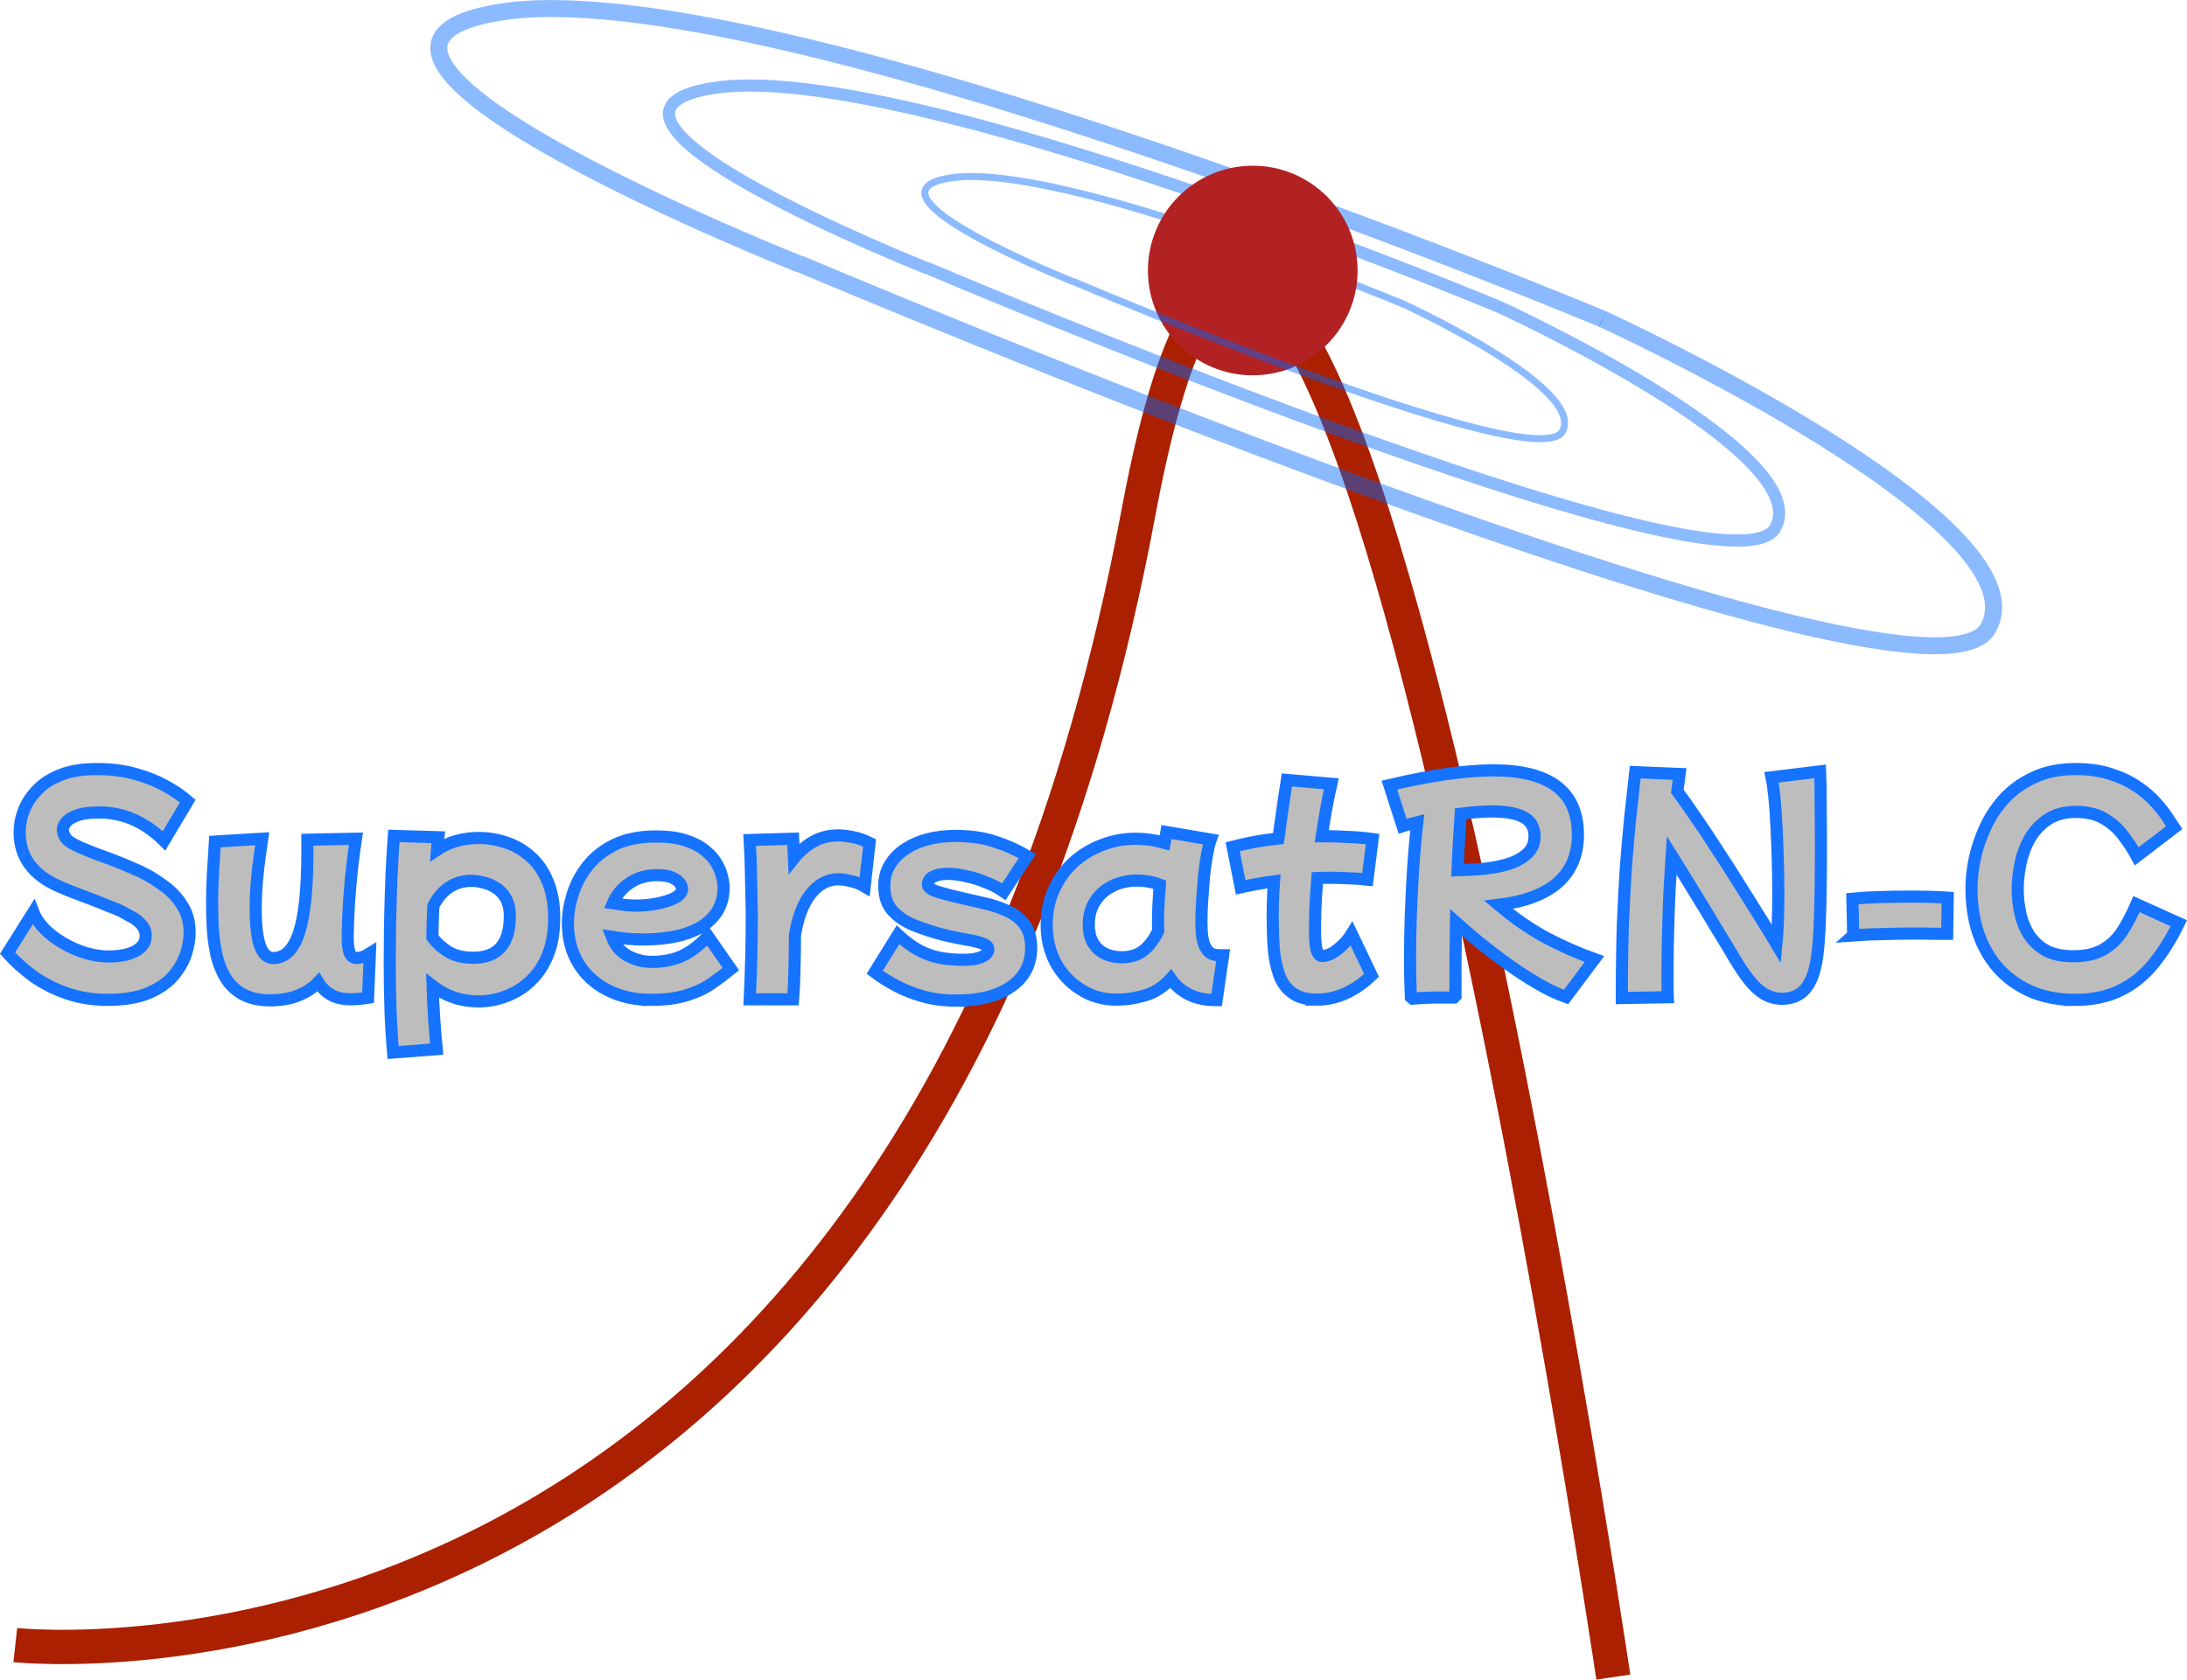 <?xml version="1.0" encoding="UTF-8" standalone="no"?>
<!-- Created with Inkscape (http://www.inkscape.org/) -->

<svg
   width="89.227mm"
   height="68.546mm"
   viewBox="0 0 89.227 68.546"
   version="1.1"
   id="svg5"
   xml:space="preserve"
   inkscape:version="1.3 (0e150ed6c4, 2023-07-21)"
   sodipodi:docname="logo.svg"
   inkscape:export-filename="logo_supersatrnc.png"
   inkscape:export-xdpi="170"
   inkscape:export-ydpi="170"
   xmlns:inkscape="http://www.inkscape.org/namespaces/inkscape"
   xmlns:sodipodi="http://sodipodi.sourceforge.net/DTD/sodipodi-0.dtd"
   xmlns="http://www.w3.org/2000/svg"
   xmlns:svg="http://www.w3.org/2000/svg"><sodipodi:namedview
     id="namedview7"
     pagecolor="#ffffff"
     bordercolor="#000000"
     borderopacity="0.25"
     inkscape:showpageshadow="2"
     inkscape:pageopacity="0.0"
     inkscape:pagecheckerboard="0"
     inkscape:deskcolor="#d1d1d1"
     inkscape:document-units="mm"
     showgrid="false"
     inkscape:zoom="0.70710678"
     inkscape:cx="277.89297"
     inkscape:cy="336.58283"
     inkscape:window-width="1440"
     inkscape:window-height="830"
     inkscape:window-x="-6"
     inkscape:window-y="-6"
     inkscape:window-maximized="1"
     inkscape:current-layer="layer1" /><defs
     id="defs2" /><g
     inkscape:label="Ebene 1"
     inkscape:groupmode="layer"
     id="layer1"
     transform="translate(-64.348,-43.323)"><path
       style="fill:none;fill-opacity:0.589;stroke:#0066ff;stroke-width:0.495;stroke-dasharray:none;stroke-opacity:0.45"
       d="m 125.552,55.865 c 0,0 -24.416,-10.233 -32.176,-8.938 -6.84,1.141 8.759,7.329 8.759,7.329"
       id="path3505-6"
       sodipodi:nodetypes="csc" /><path
       style="fill:none;fill-opacity:0.589;stroke:#0066ff;stroke-width:0.285;stroke-dasharray:none;stroke-opacity:0.45"
       d="m 121.622,55.742 c 0,0 -14.069,-5.897 -18.542,-5.15 -3.942,0.658 5.047,4.223 5.047,4.223"
       id="path3505-6-5"
       sodipodi:nodetypes="csc" /><path
       style="fill:none;fill-opacity:0.589;stroke:#0066ff;stroke-width:0.693;stroke-dasharray:none;stroke-opacity:0.45"
       d="m 129.742,56.348 c 0,0 -34.193,-14.331 -45.062,-12.517 -9.58,1.598 12.267,10.264 12.267,10.264"
       id="path3505"
       sodipodi:nodetypes="csc" /><path
       style="fill:none;stroke:#aa2000;stroke-width:1.4;stroke-opacity:1"
       d="m 64.972,110.46 c 0,0 36.436,4.024 45.824,-46.22 6.878,-36.813 19.373,47.526 19.373,47.526"
       id="path236"
       sodipodi:nodetypes="csc" /><circle
       style="fill:#b22222;fill-opacity:1;stroke:none;stroke-width:2.054"
       id="path1478"
       cx="115.459"
       cy="54.363"
       r="4.277" /><path
       style="fill:none;fill-opacity:0.589;stroke:#0066ff;stroke-width:0.693;stroke-dasharray:none;stroke-opacity:0.45"
       d="m 96.949,54.079 c 0,0 45.861,19.496 48.504,14.896 2.471,-4.3 -15.728,-12.637 -15.728,-12.637"
       id="path3669"
       sodipodi:nodetypes="csc" /><path
       style="fill:none;fill-opacity:0.589;stroke:#0066ff;stroke-width:0.495;stroke-dasharray:none;stroke-opacity:0.45"
       d="m 102.136,54.246 c 0,0 32.747,13.921 34.634,10.636 1.765,-3.071 -11.23,-9.023 -11.23,-9.023"
       id="path3669-2"
       sodipodi:nodetypes="csc" /><path
       style="fill:none;fill-opacity:0.589;stroke:#0066ff;stroke-width:0.285;stroke-dasharray:none;stroke-opacity:0.45"
       d="m 108.129,54.809 c 0,0 18.87,8.022 19.958,6.129 1.017,-1.769 -6.471,-5.2 -6.471,-5.2"
       id="path3669-2-5"
       sodipodi:nodetypes="csc" /><path
       style="font-size:10.536px;font-family:'Mochiy Pop One';-inkscape-font-specification:'Mochiy Pop One';fill:#bebdbd;stroke:#1573ff;stroke-width:0.495"
       d="m 68.723,84.127 q -0.885,0 -1.644,-0.263 -0.759,-0.263 -1.37,-0.695 -0.601,-0.443 -1.054,-0.948 l 1.054,-1.675 q 0.137,0.358 0.453,0.685 0.327,0.327 0.759,0.579 0.432,0.253 0.906,0.4 0.485,0.148 0.948,0.148 0.695,0 1.106,-0.221 0.411,-0.232 0.411,-0.611 0,-0.295 -0.19,-0.485 -0.179,-0.2 -0.421,-0.316 -0.232,-0.126 -0.4,-0.221 -0.126,-0.063 -0.464,-0.19 -0.327,-0.137 -0.738,-0.295 -0.411,-0.158 -0.78,-0.295 -0.369,-0.148 -0.579,-0.242 -1.57,-0.706 -1.57,-2.181 0,-0.474 0.179,-0.927 0.19,-0.464 0.569,-0.843 0.379,-0.379 0.969,-0.601 0.59,-0.221 1.412,-0.221 0.896,0 1.591,0.2 0.695,0.19 1.222,0.485 0.537,0.295 0.917,0.622 l -0.969,1.623 q -1.169,-1.159 -2.644,-1.159 -0.622,0 -0.948,0.137 -0.316,0.126 -0.432,0.295 -0.105,0.158 -0.105,0.263 0,0.179 0.126,0.358 0.137,0.179 0.601,0.379 0.19,0.084 0.506,0.211 0.327,0.116 0.716,0.263 0.4,0.148 0.78,0.316 0.39,0.158 0.706,0.327 0.379,0.211 0.78,0.516 0.4,0.306 0.674,0.759 0.284,0.443 0.284,1.085 0,0.39 -0.148,0.864 -0.148,0.464 -0.516,0.896 -0.369,0.432 -1.022,0.706 -0.653,0.274 -1.675,0.274 z m 6.659,0.021 q -0.674,0 -1.117,-0.242 -0.432,-0.232 -0.695,-0.643 -0.253,-0.411 -0.379,-0.917 -0.116,-0.516 -0.158,-1.064 -0.032,-0.558 -0.032,-1.075 0,-0.59 0.032,-1.201 0.042,-0.611 0.084,-1.338 l 1.928,-0.116 q -0.032,0.221 -0.095,0.664 -0.063,0.443 -0.116,1.011 -0.053,0.569 -0.053,1.191 0,1.022 0.179,1.517 0.179,0.485 0.537,0.485 0.716,0 1.054,-1.043 0.337,-1.043 0.337,-3.298 v -0.485 l 0.896,-0.021 1.085,-0.021 q -0.148,0.99 -0.221,1.823 -0.074,0.832 -0.095,1.401 -0.021,0.558 -0.021,0.748 0,0.485 0.084,0.695 0.084,0.2 0.295,0.2 0.105,0 0.232,-0.042 0.126,-0.042 0.295,-0.148 l -0.074,1.812 q -0.4,0.063 -0.695,0.063 -0.506,0 -0.832,-0.19 -0.316,-0.19 -0.506,-0.506 -0.327,0.348 -0.811,0.537 -0.474,0.2 -1.138,0.2 z m 5.004,2.128 q -0.074,-0.843 -0.105,-1.696 -0.032,-0.853 -0.032,-1.97 0,-1.359 0.042,-2.708 0.042,-1.349 0.126,-2.465 l 1.812,0.053 q -0.032,0.242 -0.053,0.516 0.379,-0.253 0.811,-0.369 0.443,-0.116 0.896,-0.116 0.579,0 1.127,0.19 0.548,0.179 0.99,0.579 0.443,0.39 0.695,1.011 0.263,0.622 0.263,1.496 0,0.864 -0.263,1.507 -0.263,0.643 -0.706,1.054 -0.443,0.421 -0.99,0.622 -0.548,0.211 -1.127,0.211 -1.064,0 -1.875,-0.632 0.021,0.674 0.063,1.296 0.042,0.632 0.105,1.285 z m 3.213,-7.006 q -1.043,0 -1.57,1.022 -0.032,0.632 -0.042,1.285 0.253,0.337 0.653,0.59 0.4,0.242 1.022,0.242 1.486,0 1.486,-1.696 0,-0.453 -0.169,-0.738 -0.169,-0.284 -0.421,-0.432 -0.253,-0.158 -0.516,-0.211 -0.263,-0.063 -0.443,-0.063 z m 7.312,4.857 q -1.011,0 -1.781,-0.4 -0.759,-0.39 -1.191,-1.096 -0.421,-0.706 -0.421,-1.633 0,-0.558 0.19,-1.169 0.19,-0.622 0.611,-1.159 0.421,-0.537 1.106,-0.874 0.695,-0.337 1.686,-0.337 0.716,0 1.201,0.158 0.495,0.158 0.801,0.411 0.316,0.253 0.474,0.537 0.169,0.284 0.221,0.548 0.063,0.253 0.063,0.421 0,1.022 -0.864,1.58 -0.853,0.548 -2.423,0.548 -0.358,0 -0.685,-0.032 -0.316,-0.032 -0.59,-0.074 0.2,0.527 0.664,0.78 0.464,0.242 0.959,0.242 0.716,0 1.264,-0.253 0.548,-0.263 1.033,-0.801 l 0.938,1.349 q -0.337,0.274 -0.759,0.569 -0.411,0.295 -1.011,0.485 -0.601,0.2 -1.486,0.2 z m 0.232,-5.089 q -0.622,0 -1.096,0.316 -0.474,0.316 -0.695,0.832 0.263,0.042 0.516,0.074 0.263,0.021 0.516,0.021 0.232,0 0.527,-0.042 0.306,-0.042 0.59,-0.126 0.295,-0.084 0.485,-0.211 0.19,-0.137 0.19,-0.316 0,-0.084 -0.084,-0.211 -0.084,-0.126 -0.306,-0.232 Q 91.565,79.038 91.143,79.038 Z m 3.793,5.068 q 0.042,-0.874 0.063,-1.749 0.021,-0.874 0.021,-1.728 -0.011,-0.78 -0.032,-1.538 -0.011,-0.769 -0.053,-1.486 l 1.77,-0.053 q 0.011,0.39 0.032,0.801 0.337,-0.421 0.78,-0.674 0.453,-0.263 1.033,-0.263 0.221,0 0.569,0.063 0.348,0.063 0.706,0.242 l -0.2,1.781 q -0.263,-0.158 -0.569,-0.221 -0.295,-0.074 -0.495,-0.074 -0.674,0 -1.148,0.611 -0.464,0.601 -0.632,1.675 0,0.738 -0.021,1.412 -0.011,0.664 -0.053,1.201 z m 8.418,0.053 q -0.716,0 -1.328,-0.169 -0.611,-0.169 -1.106,-0.432 -0.495,-0.263 -0.885,-0.558 l 0.948,-1.528 q 0.443,0.411 0.853,0.632 0.411,0.221 0.853,0.306 0.453,0.084 0.98,0.084 0.453,0 0.727,-0.116 0.274,-0.126 0.274,-0.316 0,-0.158 -0.263,-0.242 -0.263,-0.095 -0.674,-0.158 -0.411,-0.074 -0.864,-0.179 -0.643,-0.169 -1.201,-0.39 -0.558,-0.221 -0.906,-0.601 -0.337,-0.379 -0.337,-1.011 0,-0.506 0.242,-0.885 0.242,-0.39 0.643,-0.643 0.411,-0.263 0.927,-0.39 0.516,-0.126 1.064,-0.126 0.948,0 1.633,0.232 0.695,0.221 1.328,0.59 l -0.959,1.454 q -0.316,-0.221 -0.727,-0.379 -0.4,-0.169 -0.811,-0.253 -0.4,-0.095 -0.748,-0.095 -0.379,0 -0.601,0.116 -0.211,0.116 -0.211,0.327 0,0.126 0.263,0.242 0.274,0.105 1.033,0.284 0.453,0.105 0.959,0.221 0.506,0.105 0.948,0.306 0.453,0.19 0.727,0.558 0.284,0.358 0.284,0.959 0,1.011 -0.811,1.58 -0.811,0.579 -2.255,0.579 z m 6.522,-0.042 q -0.79,0 -1.433,-0.411 -0.643,-0.4 -1.022,-1.085 -0.369,-0.695 -0.369,-1.549 0,-0.801 0.295,-1.443 0.295,-0.653 0.801,-1.117 0.516,-0.464 1.169,-0.706 0.653,-0.253 1.37,-0.253 0.601,0 1.18,0.169 0.042,-0.221 0.074,-0.443 l 1.802,0.306 q -0.074,0.2 -0.147,0.601 -0.074,0.4 -0.126,0.896 -0.042,0.495 -0.074,0.99 -0.032,0.495 -0.032,0.896 0,0.327 0.042,0.643 0.053,0.306 0.211,0.506 0.158,0.19 0.485,0.19 h 0.147 l -0.263,1.833 q -0.695,0 -1.148,-0.242 -0.453,-0.232 -0.727,-0.632 -0.453,0.506 -1.033,0.674 -0.579,0.179 -1.201,0.179 z m -1.096,-2.834 q 0.053,0.506 0.411,0.811 0.369,0.295 0.927,0.295 0.537,0 0.896,-0.284 0.358,-0.295 0.59,-0.801 -0.011,-0.169 -0.011,-0.348 0,-0.369 0.021,-0.759 0.021,-0.39 0.053,-0.769 -0.443,-0.169 -0.927,-0.169 -0.569,0 -1.022,0.232 -0.443,0.221 -0.695,0.622 -0.253,0.4 -0.253,0.927 0,0.063 0,0.126 0,0.063 0.011,0.116 z m 9.293,2.834 q -0.632,0 -1.001,-0.274 -0.369,-0.263 -0.537,-0.738 -0.169,-0.474 -0.221,-1.085 -0.042,-0.611 -0.042,-1.285 0,-0.695 0.053,-1.443 -0.706,0.095 -1.359,0.242 l -0.327,-1.654 q 0.874,-0.232 1.865,-0.337 0.074,-0.537 0.158,-1.127 0.084,-0.601 0.19,-1.264 l 1.812,0.158 q -0.126,0.548 -0.221,1.096 -0.095,0.537 -0.169,1.043 0.59,0 1.106,0.032 0.527,0.021 0.969,0.084 l -0.211,1.654 q -0.369,-0.042 -0.769,-0.053 -0.39,-0.021 -0.79,-0.021 -0.242,0 -0.485,0.011 -0.063,0.769 -0.084,1.317 -0.011,0.548 -0.011,0.78 0,0.579 0.063,0.832 0.074,0.253 0.232,0.253 0.179,0 0.4,-0.116 0.221,-0.126 0.432,-0.337 0.221,-0.211 0.369,-0.453 l 0.811,1.696 q -1.043,0.99 -2.234,0.99 z m 3.835,-0.105 q -0.032,-0.716 -0.032,-1.58 0,-0.832 0.032,-1.77 0.032,-0.938 0.095,-1.896 0.063,-0.969 0.169,-1.886 -0.169,0.042 -0.327,0.084 -0.147,0.032 -0.274,0.074 l -0.537,-1.675 q 2.55,-0.601 4.246,-0.601 3.445,0 3.445,2.623 0,1.233 -0.822,1.96 -0.822,0.716 -2.413,0.906 0.959,0.811 1.928,1.338 0.98,0.516 1.981,0.874 l -1.159,1.549 q -0.558,-0.2 -1.169,-0.558 -0.611,-0.358 -1.212,-0.79 -0.601,-0.432 -1.148,-0.874 -0.537,-0.443 -0.959,-0.822 -0.011,0.727 -0.021,1.475 0,0.738 0,1.528 l -0.063,0.063 q -0.4,0 -0.864,0 -0.453,0.011 -0.822,0.042 z m 3.277,-7.575 q -0.295,0 -0.611,0.032 -0.316,0.021 -0.632,0.063 -0.042,0.59 -0.074,1.169 -0.032,0.569 -0.053,1.138 0.464,-0.011 1.001,-0.053 0.548,-0.053 1.033,-0.19 0.485,-0.148 0.79,-0.421 0.316,-0.274 0.316,-0.727 0,-0.527 -0.432,-0.769 -0.432,-0.242 -1.338,-0.242 z m 5.331,7.617 q 0,-1.644 0.042,-2.961 0.053,-1.328 0.126,-2.413 0.084,-1.096 0.179,-2.033 0.105,-0.948 0.2,-1.812 l 1.812,0.074 q -0.042,0.327 -0.095,0.706 0.358,0.485 0.78,1.106 0.432,0.622 0.874,1.317 0.453,0.685 0.885,1.38 0.432,0.685 0.822,1.317 0.39,0.622 0.685,1.117 0.074,-0.727 0.074,-2.044 0,-0.674 -0.021,-1.391 -0.021,-0.716 -0.053,-1.37 -0.032,-0.664 -0.084,-1.18 -0.053,-0.527 -0.116,-0.822 l 1.981,-0.242 q 0.021,0.516 0.021,1.359 0.011,0.832 0.011,1.77 0,0.832 -0.011,1.675 -0.011,0.832 -0.042,1.538 -0.032,0.706 -0.095,1.169 -0.116,0.906 -0.464,1.338 -0.348,0.432 -0.98,0.432 -0.516,0 -0.948,-0.358 -0.421,-0.358 -0.917,-1.18 -0.337,-0.569 -0.79,-1.306 -0.443,-0.748 -0.927,-1.528 -0.474,-0.78 -0.917,-1.486 -0.084,1.233 -0.126,2.465 -0.042,1.222 -0.042,2.213 0,0.316 0,0.59 0,0.284 0.011,0.527 z m 9.44,-2.56 -0.032,-1.496 q 0.421,-0.042 1.054,-0.063 0.632,-0.021 1.275,-0.021 0.453,0 0.853,0.011 0.411,0.011 0.706,0.032 l -0.021,1.475 q -0.263,0 -0.569,0 -0.306,-0.011 -0.643,-0.011 -0.674,0 -1.37,0.021 -0.695,0.011 -1.254,0.053 z m 9.04,2.634 q -1.285,0 -2.234,-0.569 -0.948,-0.558 -1.464,-1.58 -0.516,-1.022 -0.516,-2.413 0,-0.527 0.126,-1.169 0.137,-0.653 0.432,-1.296 0.295,-0.653 0.79,-1.191 0.495,-0.537 1.212,-0.864 0.716,-0.337 1.686,-0.337 0.832,0 1.454,0.211 0.622,0.2 1.075,0.516 0.453,0.306 0.748,0.643 0.306,0.337 0.485,0.622 0.179,0.274 0.263,0.4 l -1.528,1.169 q -0.232,-0.432 -0.548,-0.843 -0.316,-0.421 -0.78,-0.695 -0.464,-0.274 -1.148,-0.274 -0.706,0 -1.169,0.316 -0.464,0.316 -0.738,0.801 -0.263,0.485 -0.369,1.033 -0.105,0.537 -0.105,1.001 0,0.495 0.105,0.98 0.105,0.485 0.358,0.885 0.263,0.4 0.695,0.643 0.443,0.232 1.106,0.232 0.738,0 1.201,-0.263 0.474,-0.263 0.79,-0.738 0.316,-0.485 0.59,-1.127 l 1.728,0.78 q -0.464,0.959 -1.043,1.665 -0.579,0.706 -1.359,1.085 -0.78,0.379 -1.844,0.379 z"
       id="text3783"
       aria-label="SupersatRN-C" /></g><script
     id="mesh_polyfill"
     type="text/javascript">&#10;!function(){const t=&quot;http://www.w3.org/2000/svg&quot;,e=&quot;http://www.w3.org/1999/xlink&quot;,s=&quot;http://www.w3.org/1999/xhtml&quot;,r=2;if(document.createElementNS(t,&quot;meshgradient&quot;).x)return;const n=(t,e,s,r)=&gt;{let n=new x(.5*(e.x+s.x),.5*(e.y+s.y)),o=new x(.5*(t.x+e.x),.5*(t.y+e.y)),i=new x(.5*(s.x+r.x),.5*(s.y+r.y)),a=new x(.5*(n.x+o.x),.5*(n.y+o.y)),h=new x(.5*(n.x+i.x),.5*(n.y+i.y)),l=new x(.5*(a.x+h.x),.5*(a.y+h.y));return[[t,o,a,l],[l,h,i,r]]},o=t=&gt;{let e=t[0].distSquared(t[1]),s=t[2].distSquared(t[3]),r=.25*t[0].distSquared(t[2]),n=.25*t[1].distSquared(t[3]),o=e&gt;s?e:s,i=r&gt;n?r:n;return 18*(o&gt;i?o:i)},i=(t,e)=&gt;Math.sqrt(t.distSquared(e)),a=(t,e)=&gt;t.scale(2/3).add(e.scale(1/3)),h=t=&gt;{let e,s,r,n,o,i,a,h=new g;return t.match(/(\w+\(\s*[^)]+\))+/g).forEach(t=&gt;{let l=t.match(/[\w.-]+/g),d=l.shift();switch(d){case&quot;translate&quot;:2===l.length?e=new g(1,0,0,1,l[0],l[1]):(console.error(&quot;mesh.js: translate does not have 2 arguments!&quot;),e=new g(1,0,0,1,0,0)),h=h.append(e);break;case&quot;scale&quot;:1===l.length?s=new g(l[0],0,0,l[0],0,0):2===l.length?s=new g(l[0],0,0,l[1],0,0):(console.error(&quot;mesh.js: scale does not have 1 or 2 arguments!&quot;),s=new g(1,0,0,1,0,0)),h=h.append(s);break;case&quot;rotate&quot;:if(3===l.length&amp;&amp;(e=new g(1,0,0,1,l[1],l[2]),h=h.append(e)),l[0]){r=l[0]*Math.PI/180;let t=Math.cos(r),e=Math.sin(r);Math.abs(t)&lt;1e-16&amp;&amp;(t=0),Math.abs(e)&lt;1e-16&amp;&amp;(e=0),a=new g(t,e,-e,t,0,0),h=h.append(a)}else console.error(&quot;math.js: No argument to rotate transform!&quot;);3===l.length&amp;&amp;(e=new g(1,0,0,1,-l[1],-l[2]),h=h.append(e));break;case&quot;skewX&quot;:l[0]?(r=l[0]*Math.PI/180,n=Math.tan(r),o=new g(1,0,n,1,0,0),h=h.append(o)):console.error(&quot;math.js: No argument to skewX transform!&quot;);break;case&quot;skewY&quot;:l[0]?(r=l[0]*Math.PI/180,n=Math.tan(r),i=new g(1,n,0,1,0,0),h=h.append(i)):console.error(&quot;math.js: No argument to skewY transform!&quot;);break;case&quot;matrix&quot;:6===l.length?h=h.append(new g(...l)):console.error(&quot;math.js: Incorrect number of arguments for matrix!&quot;);break;default:console.error(&quot;mesh.js: Unhandled transform type: &quot;+d)}}),h},l=t=&gt;{let e=[],s=t.split(/[ ,]+/);for(let t=0,r=s.length-1;t&lt;r;t+=2)e.push(new x(parseFloat(s[t]),parseFloat(s[t+1])));return e},d=(t,e)=&gt;{for(let s in e)t.setAttribute(s,e[s])},c=(t,e,s,r,n)=&gt;{let o,i,a=[0,0,0,0];for(let h=0;h&lt;3;++h)e[h]&lt;t[h]&amp;&amp;e[h]&lt;s[h]||t[h]&lt;e[h]&amp;&amp;s[h]&lt;e[h]?a[h]=0:(a[h]=.5*((e[h]-t[h])/r+(s[h]-e[h])/n),o=Math.abs(3*(e[h]-t[h])/r),i=Math.abs(3*(s[h]-e[h])/n),a[h]&gt;o?a[h]=o:a[h]&gt;i&amp;&amp;(a[h]=i));return a},u=[[1,0,0,0,0,0,0,0,0,0,0,0,0,0,0,0],[0,0,0,0,1,0,0,0,0,0,0,0,0,0,0,0],[-3,3,0,0,-2,-1,0,0,0,0,0,0,0,0,0,0],[2,-2,0,0,1,1,0,0,0,0,0,0,0,0,0,0],[0,0,0,0,0,0,0,0,1,0,0,0,0,0,0,0],[0,0,0,0,0,0,0,0,0,0,0,0,1,0,0,0],[0,0,0,0,0,0,0,0,-3,3,0,0,-2,-1,0,0],[0,0,0,0,0,0,0,0,2,-2,0,0,1,1,0,0],[-3,0,3,0,0,0,0,0,-2,0,-1,0,0,0,0,0],[0,0,0,0,-3,0,3,0,0,0,0,0,-2,0,-1,0],[9,-9,-9,9,6,3,-6,-3,6,-6,3,-3,4,2,2,1],[-6,6,6,-6,-3,-3,3,3,-4,4,-2,2,-2,-2,-1,-1],[2,0,-2,0,0,0,0,0,1,0,1,0,0,0,0,0],[0,0,0,0,2,0,-2,0,0,0,0,0,1,0,1,0],[-6,6,6,-6,-4,-2,4,2,-3,3,-3,3,-2,-1,-2,-1],[4,-4,-4,4,2,2,-2,-2,2,-2,2,-2,1,1,1,1]],f=t=&gt;{let e=[];for(let s=0;s&lt;16;++s){e[s]=0;for(let r=0;r&lt;16;++r)e[s]+=u[s][r]*t[r]}return e},p=(t,e,s)=&gt;{const r=e*e,n=s*s,o=e*e*e,i=s*s*s;return t[0]+t[1]*e+t[2]*r+t[3]*o+t[4]*s+t[5]*s*e+t[6]*s*r+t[7]*s*o+t[8]*n+t[9]*n*e+t[10]*n*r+t[11]*n*o+t[12]*i+t[13]*i*e+t[14]*i*r+t[15]*i*o},y=t=&gt;{let e=[],s=[],r=[];for(let s=0;s&lt;4;++s)e[s]=[],e[s][0]=n(t[0][s],t[1][s],t[2][s],t[3][s]),e[s][1]=[],e[s][1].push(...n(...e[s][0][0])),e[s][1].push(...n(...e[s][0][1])),e[s][2]=[],e[s][2].push(...n(...e[s][1][0])),e[s][2].push(...n(...e[s][1][1])),e[s][2].push(...n(...e[s][1][2])),e[s][2].push(...n(...e[s][1][3]));for(let t=0;t&lt;8;++t){s[t]=[];for(let r=0;r&lt;4;++r)s[t][r]=[],s[t][r][0]=n(e[0][2][t][r],e[1][2][t][r],e[2][2][t][r],e[3][2][t][r]),s[t][r][1]=[],s[t][r][1].push(...n(...s[t][r][0][0])),s[t][r][1].push(...n(...s[t][r][0][1])),s[t][r][2]=[],s[t][r][2].push(...n(...s[t][r][1][0])),s[t][r][2].push(...n(...s[t][r][1][1])),s[t][r][2].push(...n(...s[t][r][1][2])),s[t][r][2].push(...n(...s[t][r][1][3]))}for(let t=0;t&lt;8;++t){r[t]=[];for(let e=0;e&lt;8;++e)r[t][e]=[],r[t][e][0]=s[t][0][2][e],r[t][e][1]=s[t][1][2][e],r[t][e][2]=s[t][2][2][e],r[t][e][3]=s[t][3][2][e]}return r};class x{constructor(t,e){this.x=t||0,this.y=e||0}toString(){return`(x=${this.x}, y=${this.y})`}clone(){return new x(this.x,this.y)}add(t){return new x(this.x+t.x,this.y+t.y)}scale(t){return void 0===t.x?new x(this.x*t,this.y*t):new x(this.x*t.x,this.y*t.y)}distSquared(t){let e=this.x-t.x,s=this.y-t.y;return e*e+s*s}transform(t){let e=this.x*t.a+this.y*t.c+t.e,s=this.x*t.b+this.y*t.d+t.f;return new x(e,s)}}class g{constructor(t,e,s,r,n,o){void 0===t?(this.a=1,this.b=0,this.c=0,this.d=1,this.e=0,this.f=0):(this.a=t,this.b=e,this.c=s,this.d=r,this.e=n,this.f=o)}toString(){return`affine: ${this.a} ${this.c} ${this.e} \n       ${this.b} ${this.d} ${this.f}`}append(t){t instanceof g||console.error(&quot;mesh.js: argument to Affine.append is not affine!&quot;);let e=this.a*t.a+this.c*t.b,s=this.b*t.a+this.d*t.b,r=this.a*t.c+this.c*t.d,n=this.b*t.c+this.d*t.d,o=this.a*t.e+this.c*t.f+this.e,i=this.b*t.e+this.d*t.f+this.f;return new g(e,s,r,n,o,i)}}class w{constructor(t,e){this.nodes=t,this.colors=e}paintCurve(t,e){if(o(this.nodes)&gt;r){const s=n(...this.nodes);let r=[[],[]],o=[[],[]];for(let t=0;t&lt;4;++t)r[0][t]=this.colors[0][t],r[1][t]=(this.colors[0][t]+this.colors[1][t])/2,o[0][t]=r[1][t],o[1][t]=this.colors[1][t];let i=new w(s[0],r),a=new w(s[1],o);i.paintCurve(t,e),a.paintCurve(t,e)}else{let s=Math.round(this.nodes[0].x);if(s&gt;=0&amp;&amp;s&lt;e){let r=4*(~~this.nodes[0].y*e+s);t[r]=Math.round(this.colors[0][0]),t[r+1]=Math.round(this.colors[0][1]),t[r+2]=Math.round(this.colors[0][2]),t[r+3]=Math.round(this.colors[0][3])}}}}class m{constructor(t,e){this.nodes=t,this.colors=e}split(){let t=[[],[],[],[]],e=[[],[],[],[]],s=[[[],[]],[[],[]]],r=[[[],[]],[[],[]]];for(let s=0;s&lt;4;++s){const r=n(this.nodes[0][s],this.nodes[1][s],this.nodes[2][s],this.nodes[3][s]);t[0][s]=r[0][0],t[1][s]=r[0][1],t[2][s]=r[0][2],t[3][s]=r[0][3],e[0][s]=r[1][0],e[1][s]=r[1][1],e[2][s]=r[1][2],e[3][s]=r[1][3]}for(let t=0;t&lt;4;++t)s[0][0][t]=this.colors[0][0][t],s[0][1][t]=this.colors[0][1][t],s[1][0][t]=(this.colors[0][0][t]+this.colors[1][0][t])/2,s[1][1][t]=(this.colors[0][1][t]+this.colors[1][1][t])/2,r[0][0][t]=s[1][0][t],r[0][1][t]=s[1][1][t],r[1][0][t]=this.colors[1][0][t],r[1][1][t]=this.colors[1][1][t];return[new m(t,s),new m(e,r)]}paint(t,e){let s,n=!1;for(let t=0;t&lt;4;++t)if((s=o([this.nodes[0][t],this.nodes[1][t],this.nodes[2][t],this.nodes[3][t]]))&gt;r){n=!0;break}if(n){let s=this.split();s[0].paint(t,e),s[1].paint(t,e)}else{new w([...this.nodes[0]],[...this.colors[0]]).paintCurve(t,e)}}}class b{constructor(t){this.readMesh(t),this.type=t.getAttribute(&quot;type&quot;)||&quot;bilinear&quot;}readMesh(t){let e=[[]],s=[[]],r=Number(t.getAttribute(&quot;x&quot;)),n=Number(t.getAttribute(&quot;y&quot;));e[0][0]=new x(r,n);let o=t.children;for(let t=0,r=o.length;t&lt;r;++t){e[3*t+1]=[],e[3*t+2]=[],e[3*t+3]=[],s[t+1]=[];let r=o[t].children;for(let n=0,o=r.length;n&lt;o;++n){let o=r[n].children;for(let r=0,i=o.length;r&lt;i;++r){let i=r;0!==t&amp;&amp;++i;let h,d=o[r].getAttribute(&quot;path&quot;),c=&quot;l&quot;;null!=d&amp;&amp;(c=(h=d.match(/\s*([lLcC])\s*(.*)/))[1]);let u=l(h[2]);switch(c){case&quot;l&quot;:0===i?(e[3*t][3*n+3]=u[0].add(e[3*t][3*n]),e[3*t][3*n+1]=a(e[3*t][3*n],e[3*t][3*n+3]),e[3*t][3*n+2]=a(e[3*t][3*n+3],e[3*t][3*n])):1===i?(e[3*t+3][3*n+3]=u[0].add(e[3*t][3*n+3]),e[3*t+1][3*n+3]=a(e[3*t][3*n+3],e[3*t+3][3*n+3]),e[3*t+2][3*n+3]=a(e[3*t+3][3*n+3],e[3*t][3*n+3])):2===i?(0===n&amp;&amp;(e[3*t+3][3*n+0]=u[0].add(e[3*t+3][3*n+3])),e[3*t+3][3*n+1]=a(e[3*t+3][3*n],e[3*t+3][3*n+3]),e[3*t+3][3*n+2]=a(e[3*t+3][3*n+3],e[3*t+3][3*n])):(e[3*t+1][3*n]=a(e[3*t][3*n],e[3*t+3][3*n]),e[3*t+2][3*n]=a(e[3*t+3][3*n],e[3*t][3*n]));break;case&quot;L&quot;:0===i?(e[3*t][3*n+3]=u[0],e[3*t][3*n+1]=a(e[3*t][3*n],e[3*t][3*n+3]),e[3*t][3*n+2]=a(e[3*t][3*n+3],e[3*t][3*n])):1===i?(e[3*t+3][3*n+3]=u[0],e[3*t+1][3*n+3]=a(e[3*t][3*n+3],e[3*t+3][3*n+3]),e[3*t+2][3*n+3]=a(e[3*t+3][3*n+3],e[3*t][3*n+3])):2===i?(0===n&amp;&amp;(e[3*t+3][3*n+0]=u[0]),e[3*t+3][3*n+1]=a(e[3*t+3][3*n],e[3*t+3][3*n+3]),e[3*t+3][3*n+2]=a(e[3*t+3][3*n+3],e[3*t+3][3*n])):(e[3*t+1][3*n]=a(e[3*t][3*n],e[3*t+3][3*n]),e[3*t+2][3*n]=a(e[3*t+3][3*n],e[3*t][3*n]));break;case&quot;c&quot;:0===i?(e[3*t][3*n+1]=u[0].add(e[3*t][3*n]),e[3*t][3*n+2]=u[1].add(e[3*t][3*n]),e[3*t][3*n+3]=u[2].add(e[3*t][3*n])):1===i?(e[3*t+1][3*n+3]=u[0].add(e[3*t][3*n+3]),e[3*t+2][3*n+3]=u[1].add(e[3*t][3*n+3]),e[3*t+3][3*n+3]=u[2].add(e[3*t][3*n+3])):2===i?(e[3*t+3][3*n+2]=u[0].add(e[3*t+3][3*n+3]),e[3*t+3][3*n+1]=u[1].add(e[3*t+3][3*n+3]),0===n&amp;&amp;(e[3*t+3][3*n+0]=u[2].add(e[3*t+3][3*n+3]))):(e[3*t+2][3*n]=u[0].add(e[3*t+3][3*n]),e[3*t+1][3*n]=u[1].add(e[3*t+3][3*n]));break;case&quot;C&quot;:0===i?(e[3*t][3*n+1]=u[0],e[3*t][3*n+2]=u[1],e[3*t][3*n+3]=u[2]):1===i?(e[3*t+1][3*n+3]=u[0],e[3*t+2][3*n+3]=u[1],e[3*t+3][3*n+3]=u[2]):2===i?(e[3*t+3][3*n+2]=u[0],e[3*t+3][3*n+1]=u[1],0===n&amp;&amp;(e[3*t+3][3*n+0]=u[2])):(e[3*t+2][3*n]=u[0],e[3*t+1][3*n]=u[1]);break;default:console.error(&quot;mesh.js: &quot;+c+&quot; invalid path type.&quot;)}if(0===t&amp;&amp;0===n||r&gt;0){let e=window.getComputedStyle(o[r]).stopColor.match(/^rgb\s*\(\s*(\d+)\s*,\s*(\d+)\s*,\s*(\d+)\s*\)$/i),a=window.getComputedStyle(o[r]).stopOpacity,h=255;a&amp;&amp;(h=Math.floor(255*a)),e&amp;&amp;(0===i?(s[t][n]=[],s[t][n][0]=Math.floor(e[1]),s[t][n][1]=Math.floor(e[2]),s[t][n][2]=Math.floor(e[3]),s[t][n][3]=h):1===i?(s[t][n+1]=[],s[t][n+1][0]=Math.floor(e[1]),s[t][n+1][1]=Math.floor(e[2]),s[t][n+1][2]=Math.floor(e[3]),s[t][n+1][3]=h):2===i?(s[t+1][n+1]=[],s[t+1][n+1][0]=Math.floor(e[1]),s[t+1][n+1][1]=Math.floor(e[2]),s[t+1][n+1][2]=Math.floor(e[3]),s[t+1][n+1][3]=h):3===i&amp;&amp;(s[t+1][n]=[],s[t+1][n][0]=Math.floor(e[1]),s[t+1][n][1]=Math.floor(e[2]),s[t+1][n][2]=Math.floor(e[3]),s[t+1][n][3]=h))}}e[3*t+1][3*n+1]=new x,e[3*t+1][3*n+2]=new x,e[3*t+2][3*n+1]=new x,e[3*t+2][3*n+2]=new x,e[3*t+1][3*n+1].x=(-4*e[3*t][3*n].x+6*(e[3*t][3*n+1].x+e[3*t+1][3*n].x)+-2*(e[3*t][3*n+3].x+e[3*t+3][3*n].x)+3*(e[3*t+3][3*n+1].x+e[3*t+1][3*n+3].x)+-1*e[3*t+3][3*n+3].x)/9,e[3*t+1][3*n+2].x=(-4*e[3*t][3*n+3].x+6*(e[3*t][3*n+2].x+e[3*t+1][3*n+3].x)+-2*(e[3*t][3*n].x+e[3*t+3][3*n+3].x)+3*(e[3*t+3][3*n+2].x+e[3*t+1][3*n].x)+-1*e[3*t+3][3*n].x)/9,e[3*t+2][3*n+1].x=(-4*e[3*t+3][3*n].x+6*(e[3*t+3][3*n+1].x+e[3*t+2][3*n].x)+-2*(e[3*t+3][3*n+3].x+e[3*t][3*n].x)+3*(e[3*t][3*n+1].x+e[3*t+2][3*n+3].x)+-1*e[3*t][3*n+3].x)/9,e[3*t+2][3*n+2].x=(-4*e[3*t+3][3*n+3].x+6*(e[3*t+3][3*n+2].x+e[3*t+2][3*n+3].x)+-2*(e[3*t+3][3*n].x+e[3*t][3*n+3].x)+3*(e[3*t][3*n+2].x+e[3*t+2][3*n].x)+-1*e[3*t][3*n].x)/9,e[3*t+1][3*n+1].y=(-4*e[3*t][3*n].y+6*(e[3*t][3*n+1].y+e[3*t+1][3*n].y)+-2*(e[3*t][3*n+3].y+e[3*t+3][3*n].y)+3*(e[3*t+3][3*n+1].y+e[3*t+1][3*n+3].y)+-1*e[3*t+3][3*n+3].y)/9,e[3*t+1][3*n+2].y=(-4*e[3*t][3*n+3].y+6*(e[3*t][3*n+2].y+e[3*t+1][3*n+3].y)+-2*(e[3*t][3*n].y+e[3*t+3][3*n+3].y)+3*(e[3*t+3][3*n+2].y+e[3*t+1][3*n].y)+-1*e[3*t+3][3*n].y)/9,e[3*t+2][3*n+1].y=(-4*e[3*t+3][3*n].y+6*(e[3*t+3][3*n+1].y+e[3*t+2][3*n].y)+-2*(e[3*t+3][3*n+3].y+e[3*t][3*n].y)+3*(e[3*t][3*n+1].y+e[3*t+2][3*n+3].y)+-1*e[3*t][3*n+3].y)/9,e[3*t+2][3*n+2].y=(-4*e[3*t+3][3*n+3].y+6*(e[3*t+3][3*n+2].y+e[3*t+2][3*n+3].y)+-2*(e[3*t+3][3*n].y+e[3*t][3*n+3].y)+3*(e[3*t][3*n+2].y+e[3*t+2][3*n].y)+-1*e[3*t][3*n].y)/9}}this.nodes=e,this.colors=s}paintMesh(t,e){let s=(this.nodes.length-1)/3,r=(this.nodes[0].length-1)/3;if(&quot;bilinear&quot;===this.type||s&lt;2||r&lt;2){let n;for(let o=0;o&lt;s;++o)for(let s=0;s&lt;r;++s){let r=[];for(let t=3*o,e=3*o+4;t&lt;e;++t)r.push(this.nodes[t].slice(3*s,3*s+4));let i=[];i.push(this.colors[o].slice(s,s+2)),i.push(this.colors[o+1].slice(s,s+2)),(n=new m(r,i)).paint(t,e)}}else{let n,o,a,h,l,d,u;const x=s,g=r;s++,r++;let w=new Array(s);for(let t=0;t&lt;s;++t){w[t]=new Array(r);for(let e=0;e&lt;r;++e)w[t][e]=[],w[t][e][0]=this.nodes[3*t][3*e],w[t][e][1]=this.colors[t][e]}for(let t=0;t&lt;s;++t)for(let e=0;e&lt;r;++e)0!==t&amp;&amp;t!==x&amp;&amp;(n=i(w[t-1][e][0],w[t][e][0]),o=i(w[t+1][e][0],w[t][e][0]),w[t][e][2]=c(w[t-1][e][1],w[t][e][1],w[t+1][e][1],n,o)),0!==e&amp;&amp;e!==g&amp;&amp;(n=i(w[t][e-1][0],w[t][e][0]),o=i(w[t][e+1][0],w[t][e][0]),w[t][e][3]=c(w[t][e-1][1],w[t][e][1],w[t][e+1][1],n,o));for(let t=0;t&lt;r;++t){w[0][t][2]=[],w[x][t][2]=[];for(let e=0;e&lt;4;++e)n=i(w[1][t][0],w[0][t][0]),o=i(w[x][t][0],w[x-1][t][0]),w[0][t][2][e]=n&gt;0?2*(w[1][t][1][e]-w[0][t][1][e])/n-w[1][t][2][e]:0,w[x][t][2][e]=o&gt;0?2*(w[x][t][1][e]-w[x-1][t][1][e])/o-w[x-1][t][2][e]:0}for(let t=0;t&lt;s;++t){w[t][0][3]=[],w[t][g][3]=[];for(let e=0;e&lt;4;++e)n=i(w[t][1][0],w[t][0][0]),o=i(w[t][g][0],w[t][g-1][0]),w[t][0][3][e]=n&gt;0?2*(w[t][1][1][e]-w[t][0][1][e])/n-w[t][1][3][e]:0,w[t][g][3][e]=o&gt;0?2*(w[t][g][1][e]-w[t][g-1][1][e])/o-w[t][g-1][3][e]:0}for(let s=0;s&lt;x;++s)for(let r=0;r&lt;g;++r){let n=i(w[s][r][0],w[s+1][r][0]),o=i(w[s][r+1][0],w[s+1][r+1][0]),c=i(w[s][r][0],w[s][r+1][0]),x=i(w[s+1][r][0],w[s+1][r+1][0]),g=[[],[],[],[]];for(let t=0;t&lt;4;++t){(d=[])[0]=w[s][r][1][t],d[1]=w[s+1][r][1][t],d[2]=w[s][r+1][1][t],d[3]=w[s+1][r+1][1][t],d[4]=w[s][r][2][t]*n,d[5]=w[s+1][r][2][t]*n,d[6]=w[s][r+1][2][t]*o,d[7]=w[s+1][r+1][2][t]*o,d[8]=w[s][r][3][t]*c,d[9]=w[s+1][r][3][t]*x,d[10]=w[s][r+1][3][t]*c,d[11]=w[s+1][r+1][3][t]*x,d[12]=0,d[13]=0,d[14]=0,d[15]=0,u=f(d);for(let e=0;e&lt;9;++e){g[t][e]=[];for(let s=0;s&lt;9;++s)g[t][e][s]=p(u,e/8,s/8),g[t][e][s]&gt;255?g[t][e][s]=255:g[t][e][s]&lt;0&amp;&amp;(g[t][e][s]=0)}}h=[];for(let t=3*s,e=3*s+4;t&lt;e;++t)h.push(this.nodes[t].slice(3*r,3*r+4));l=y(h);for(let s=0;s&lt;8;++s)for(let r=0;r&lt;8;++r)(a=new m(l[s][r],[[[g[0][s][r],g[1][s][r],g[2][s][r],g[3][s][r]],[g[0][s][r+1],g[1][s][r+1],g[2][s][r+1],g[3][s][r+1]]],[[g[0][s+1][r],g[1][s+1][r],g[2][s+1][r],g[3][s+1][r]],[g[0][s+1][r+1],g[1][s+1][r+1],g[2][s+1][r+1],g[3][s+1][r+1]]]])).paint(t,e)}}}transform(t){if(t instanceof x)for(let e=0,s=this.nodes.length;e&lt;s;++e)for(let s=0,r=this.nodes[0].length;s&lt;r;++s)this.nodes[e][s]=this.nodes[e][s].add(t);else if(t instanceof g)for(let e=0,s=this.nodes.length;e&lt;s;++e)for(let s=0,r=this.nodes[0].length;s&lt;r;++s)this.nodes[e][s]=this.nodes[e][s].transform(t)}scale(t){for(let e=0,s=this.nodes.length;e&lt;s;++e)for(let s=0,r=this.nodes[0].length;s&lt;r;++s)this.nodes[e][s]=this.nodes[e][s].scale(t)}}document.querySelectorAll(&quot;rect,circle,ellipse,path,text&quot;).forEach((r,n)=&gt;{let o=r.getAttribute(&quot;id&quot;);o||(o=&quot;patchjs_shape&quot;+n,r.setAttribute(&quot;id&quot;,o));const i=r.style.fill.match(/^url\(\s*&quot;?\s*#([^\s&quot;]+)&quot;?\s*\)/),a=r.style.stroke.match(/^url\(\s*&quot;?\s*#([^\s&quot;]+)&quot;?\s*\)/);if(i&amp;&amp;i[1]){const a=document.getElementById(i[1]);if(a&amp;&amp;&quot;meshgradient&quot;===a.nodeName){const i=r.getBBox();let l=document.createElementNS(s,&quot;canvas&quot;);d(l,{width:i.width,height:i.height});const c=l.getContext(&quot;2d&quot;);let u=c.createImageData(i.width,i.height);const f=new b(a);&quot;objectBoundingBox&quot;===a.getAttribute(&quot;gradientUnits&quot;)&amp;&amp;f.scale(new x(i.width,i.height));const p=a.getAttribute(&quot;gradientTransform&quot;);null!=p&amp;&amp;f.transform(h(p)),&quot;userSpaceOnUse&quot;===a.getAttribute(&quot;gradientUnits&quot;)&amp;&amp;f.transform(new x(-i.x,-i.y)),f.paintMesh(u.data,l.width),c.putImageData(u,0,0);const y=document.createElementNS(t,&quot;image&quot;);d(y,{width:i.width,height:i.height,x:i.x,y:i.y});let g=l.toDataURL();y.setAttributeNS(e,&quot;xlink:href&quot;,g),r.parentNode.insertBefore(y,r),r.style.fill=&quot;none&quot;;const w=document.createElementNS(t,&quot;use&quot;);w.setAttributeNS(e,&quot;xlink:href&quot;,&quot;#&quot;+o);const m=&quot;patchjs_clip&quot;+n,M=document.createElementNS(t,&quot;clipPath&quot;);M.setAttribute(&quot;id&quot;,m),M.appendChild(w),r.parentElement.insertBefore(M,r),y.setAttribute(&quot;clip-path&quot;,&quot;url(#&quot;+m+&quot;)&quot;),u=null,l=null,g=null}}if(a&amp;&amp;a[1]){const o=document.getElementById(a[1]);if(o&amp;&amp;&quot;meshgradient&quot;===o.nodeName){const i=parseFloat(r.style.strokeWidth.slice(0,-2))*(parseFloat(r.style.strokeMiterlimit)||parseFloat(r.getAttribute(&quot;stroke-miterlimit&quot;))||1),a=r.getBBox(),l=Math.trunc(a.width+i),c=Math.trunc(a.height+i),u=Math.trunc(a.x-i/2),f=Math.trunc(a.y-i/2);let p=document.createElementNS(s,&quot;canvas&quot;);d(p,{width:l,height:c});const y=p.getContext(&quot;2d&quot;);let g=y.createImageData(l,c);const w=new b(o);&quot;objectBoundingBox&quot;===o.getAttribute(&quot;gradientUnits&quot;)&amp;&amp;w.scale(new x(l,c));const m=o.getAttribute(&quot;gradientTransform&quot;);null!=m&amp;&amp;w.transform(h(m)),&quot;userSpaceOnUse&quot;===o.getAttribute(&quot;gradientUnits&quot;)&amp;&amp;w.transform(new x(-u,-f)),w.paintMesh(g.data,p.width),y.putImageData(g,0,0);const M=document.createElementNS(t,&quot;image&quot;);d(M,{width:l,height:c,x:0,y:0});let S=p.toDataURL();M.setAttributeNS(e,&quot;xlink:href&quot;,S);const k=&quot;pattern_clip&quot;+n,A=document.createElementNS(t,&quot;pattern&quot;);d(A,{id:k,patternUnits:&quot;userSpaceOnUse&quot;,width:l,height:c,x:u,y:f}),A.appendChild(M),o.parentNode.appendChild(A),r.style.stroke=&quot;url(#&quot;+k+&quot;)&quot;,g=null,p=null,S=null}}})}();&#10;</script></svg>
